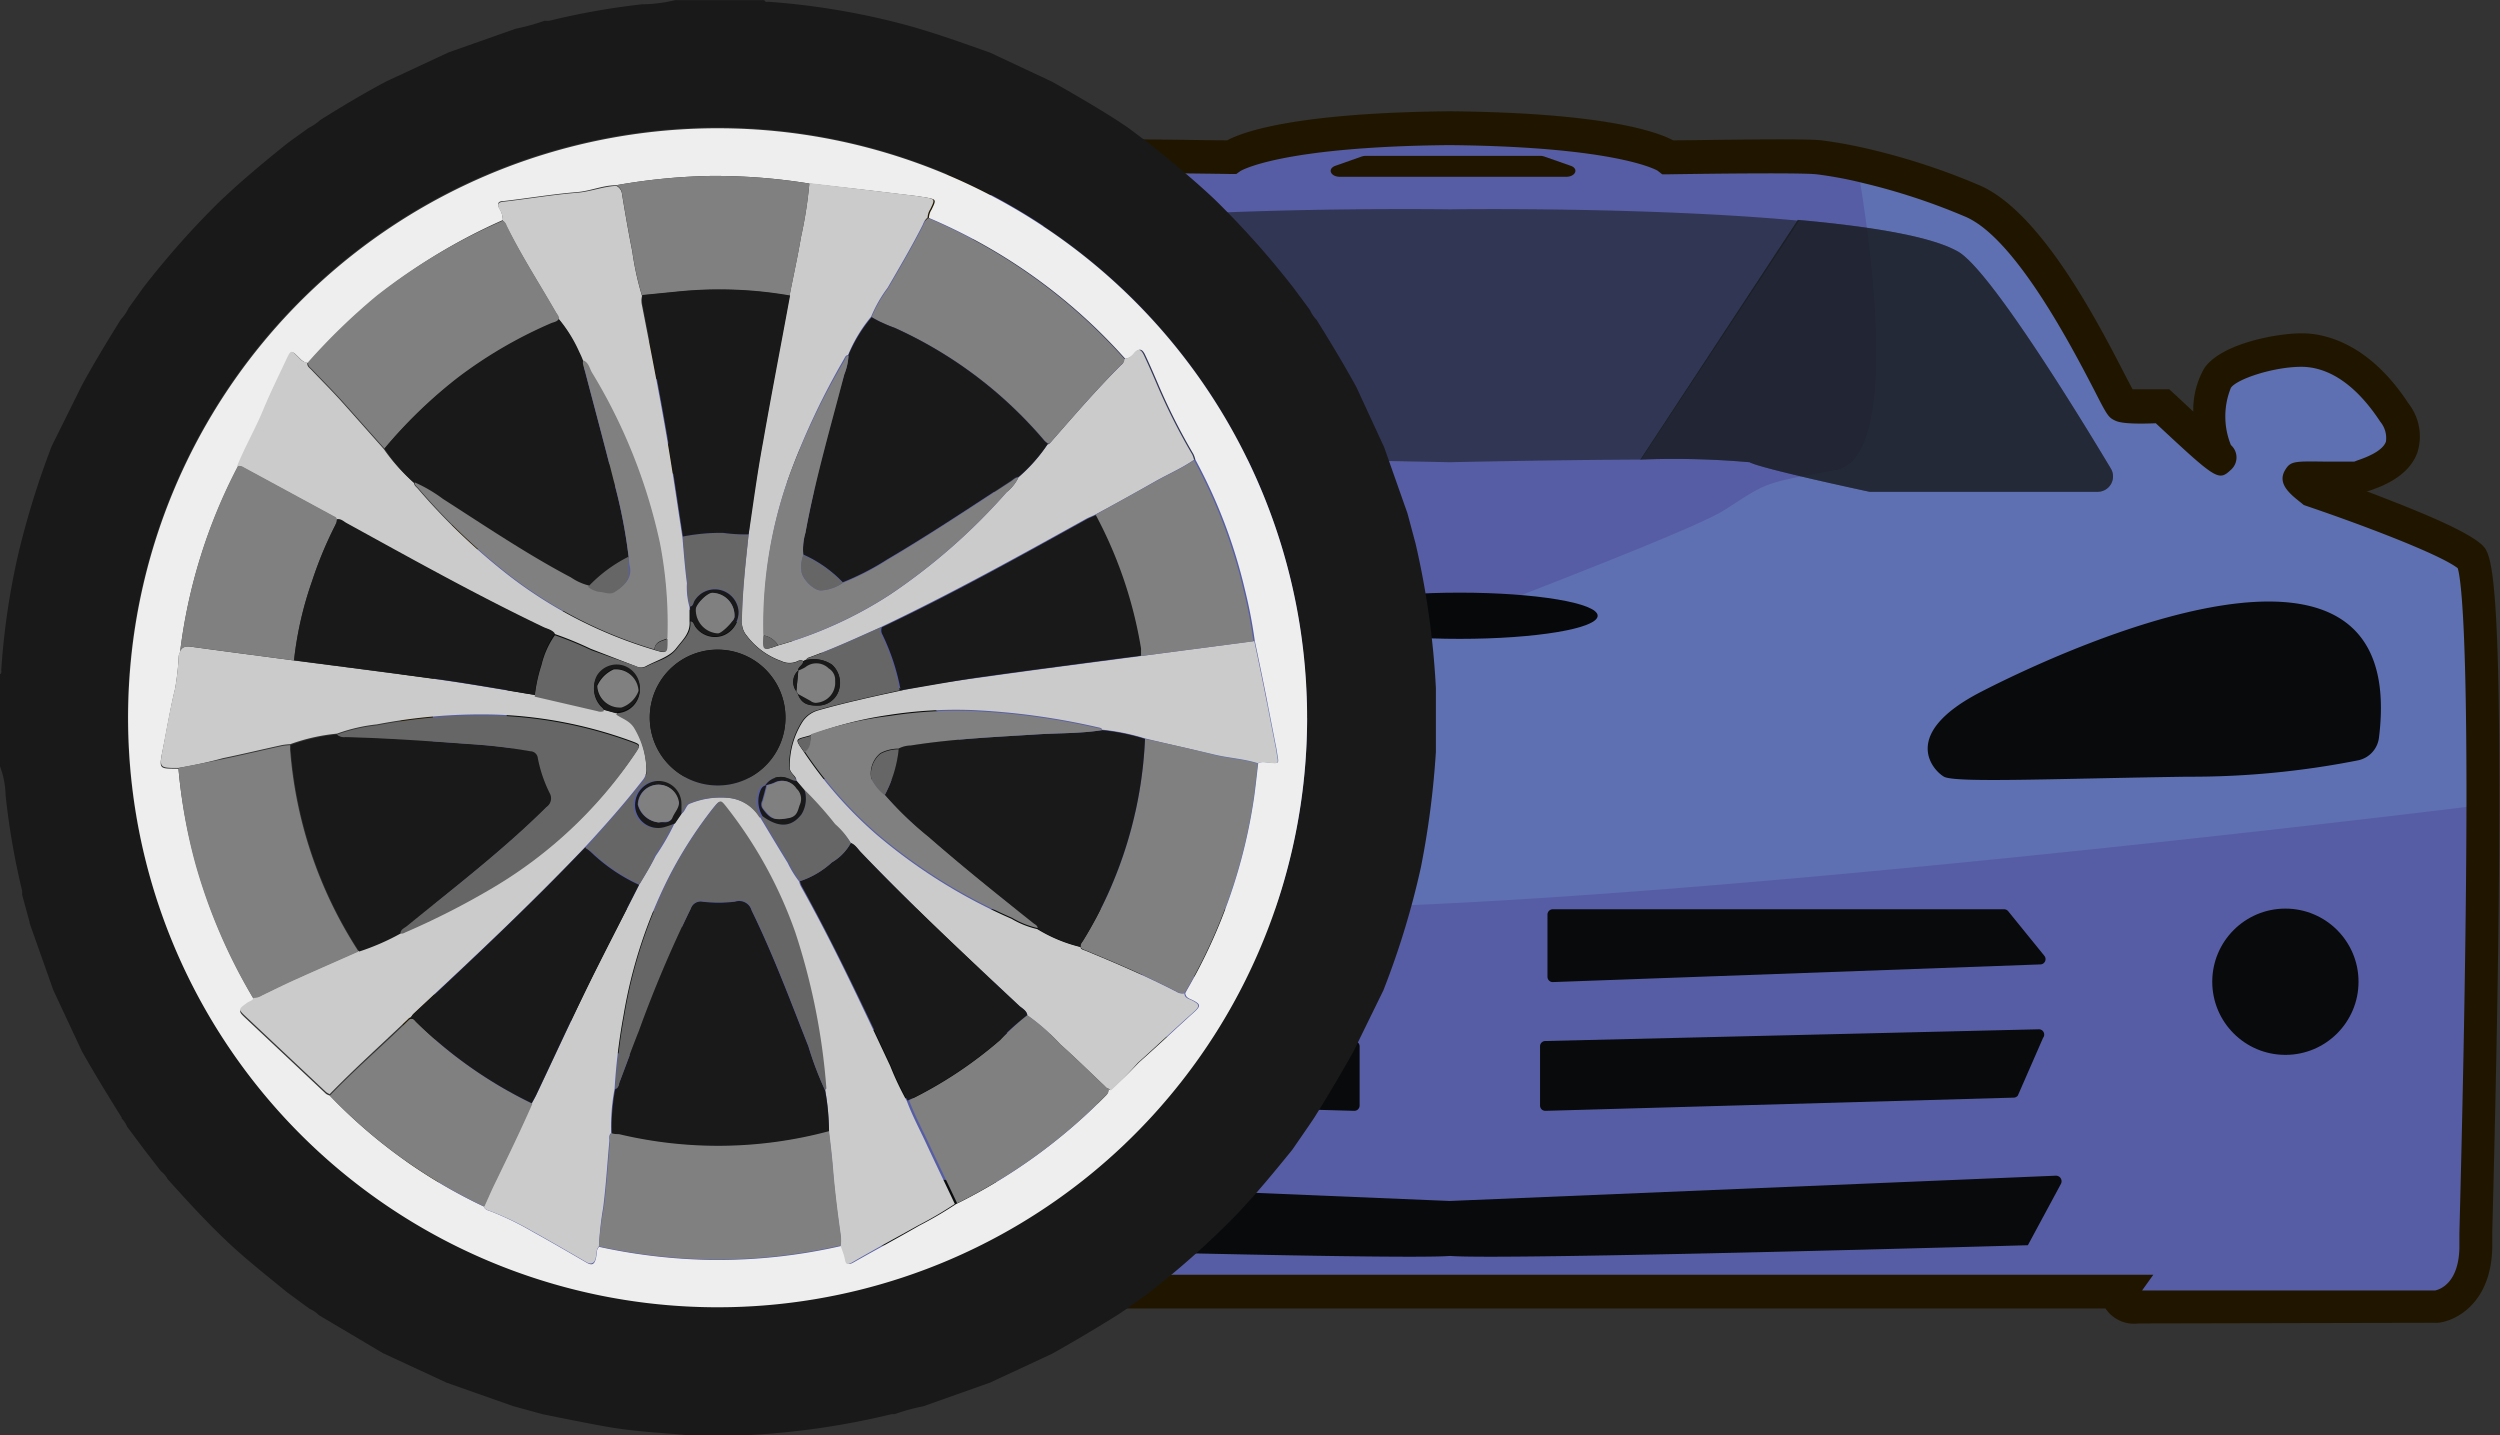 <svg id="Слой_1" data-name="Слой 1" xmlns="http://www.w3.org/2000/svg" viewBox="0 0 151.44 86.94"><rect x="0" y="0" width="151.44" height="86.94" fill="#333333" stroke="none"/><defs><style>.cls-1{fill:#565da4;}.cls-2{fill:#5e70b2;}.cls-3{fill:#201600;}.cls-4{fill:#07080a;}.cls-5{fill:#080a0b;}.cls-6{fill:#171a1c;opacity:0.58;}.cls-7{fill:#f0bc47;}.cls-8{fill:#19191a;}.cls-9{fill:#eee;}.cls-10{fill:#cbcbcb;}.cls-11{fill:gray;}.cls-12{fill:#666;}</style></defs><title>logotype-small</title><path class="cls-1" d="M176.71,354.41c-1.44-1.35-9.62-4.08-9.62-4.08s-.81-.65-.76-.74,3.36.07,3.63-.08,4-1,2.11-3.91-4-3.78-5.62-3.78-4.4.67-5.1,1.7a5.38,5.38,0,0,0,.1,4.67c.72.9-3.41-3-3.41-3a12.4,12.4,0,0,1-2.45-.07c-.35-.17-4.75-10.5-9.07-12.35a39.88,39.88,0,0,0-6.39-2.11c-1.33-.31-2.35-.47-2.89-.54-1.23-.14-9.16,0-9.16,0s-2.09-1.66-13.24-1.76c-11.14.1-13.23,1.76-13.23,1.76s-7.93-.14-9.16,0a36.73,36.73,0,0,0-9.28,2.65c-4.32,1.85-8.72,12.18-9.07,12.35a12.4,12.4,0,0,1-2.45.07s-4.13,3.86-3.41,3a5.38,5.38,0,0,0,.1-4.67c-.7-1-3.48-1.7-5.1-1.7s-3.7.86-5.62,3.78,1.83,3.76,2.11,3.91,3.58,0,3.63.08-.76.74-.76.74-8.19,2.73-9.63,4.08-.37,38.52-.28,41.84,2.38,3.55,2.38,3.55H73.13c1.73,0,1.05-.95,1.05-.95h81.33s-.68.95,1.05.95h18.06s2.3-.23,2.38-3.55c.05-2,.45-16,.46-27.25C177.47,361.35,177.3,355,176.71,354.41Z" transform="translate(-27.02 -320.63)"/><path class="cls-2" d="M166.57,350.82s-.81-.65-.76-.74,3.36.07,3.63-.08,4-1,2.11-3.91-4-3.78-5.62-3.78-4.4.67-5.1,1.7a5.38,5.38,0,0,0,.1,4.67c.72.9-3.41-3-3.41-3a12.29,12.29,0,0,1-2.45-.06c-.35-.17-4.75-10.5-9.07-12.35a39.88,39.88,0,0,0-6.39-2.11h0s3.12,17.1-1.35,17.93-4.08.7-6.77,2.43-25,9.84-26.36,10.85-10.32,5.34-10.91,11.38,82.71-4.3,82.72-4.3c0-7.65-.16-14-.75-14.59C174.75,353.55,166.57,350.82,166.57,350.82Z" transform="translate(-27.02 -320.63)"/><path class="cls-3" d="M156.56,400.8a2.08,2.08,0,0,1-2-.91l0,0H75.17v0a2.08,2.08,0,0,1-2,.91H55.07c-1.2-.12-3.3-1.2-3.38-4.52l0-.9c-1-40.13,0-41.16.63-41.71,1-.93,4.41-2.29,7-3.25l-.06,0h0c-.67-.23-2.45-.84-3-2.38a3.29,3.29,0,0,1,.57-2.94c2.29-3.5,4.77-4.24,6.45-4.24s4.9.63,5.93,2.14a5.09,5.09,0,0,1,.65,2.6L71,344.49l.31-.28.42,0c.67,0,1.39,0,1.8,0l.48-.92c1.65-3.2,5.09-9.85,8.8-11.44a37.72,37.72,0,0,1,9.55-2.72c1.17-.14,7.43,0,9,0,1-.54,4.23-1.67,13.5-1.76,9.27.09,12.5,1.22,13.51,1.76,1.58,0,7.84-.13,9,0a28.85,28.85,0,0,1,3,.56,40.59,40.59,0,0,1,6.55,2.16c3.71,1.59,7.15,8.24,8.8,11.44l.48.92c.43,0,1.19,0,1.8,0l.42,0,.31.28,1.15,1.07a5.09,5.09,0,0,1,.65-2.6c1-1.51,4.37-2.14,5.93-2.14s4.16.74,6.45,4.24a3.25,3.25,0,0,1,.56,2.94c-.52,1.54-2.3,2.15-3,2.38l-.11,0c2.61,1,6,2.32,7,3.25.48.45,1.07,1,1.06,15.33,0,6.77-.15,15.64-.43,26.38l0,.9c-.08,3.32-2.18,4.4-3.28,4.52ZM53.76,355.05c-.29.91-1,6.51-.1,40.28l0,.9c.06,2.4,1.47,2.57,1.48,2.57H72.91l-.68-.95h85.23l-.68.95h17.76c.26-.06,1.41-.42,1.46-2.57l0-.9c.28-10.72.42-19.58.43-26.34,0-11-.37-13.42-.53-13.94-1.12-.87-6-2.7-9.16-3.77l-.17-.06-.13-.11c-.7-.55-1.49-1.18-1-2,.32-.55.58-.54,2.31-.52.6,0,1.58,0,1.89,0l.18-.07c.38-.13,1.52-.52,1.73-1.14a1.54,1.54,0,0,0-.34-1.2c-1.8-2.75-3.59-3.33-4.78-3.33-1.69,0-3.91.74-4.27,1.27a4.61,4.61,0,0,0,0,3.47,1,1,0,0,1,0,1.5c-.75.69-.84.64-4.55-2.82-2,.08-2.34-.1-2.5-.18-.38-.18-.48-.36-1.22-1.81-1.31-2.52-4.77-9.22-7.81-10.52a38.56,38.56,0,0,0-6.23-2.05,23.7,23.7,0,0,0-2.78-.52c-.85-.1-5.86-.05-9,0h-.36l-.28-.22h0s-2.35-1.45-12.62-1.55c-10.3.1-12.62,1.56-12.65,1.57l-.25.18h-.35c-3.16-.05-8.17-.1-9,0a35.36,35.36,0,0,0-9,2.57c-3,1.3-6.5,8-7.81,10.52-.74,1.45-.84,1.63-1.22,1.81-.16.08-.53.26-2.5.18-3.71,3.46-3.8,3.51-4.55,2.82a1,1,0,0,1,0-1.5,4.56,4.56,0,0,0,.06-3.47c-.36-.53-2.58-1.27-4.27-1.27-1.19,0-3,.58-4.78,3.33a1.55,1.55,0,0,0-.34,1.2c.21.62,1.35,1,1.72,1.14l.19.07c.31,0,1.29,0,1.89,0,1.73,0,2,0,2.31.52.48.84-.31,1.47-1,2l-.14.11-.16.06C59.71,352.35,54.88,354.18,53.76,355.05Zm122.27.09Zm-.13-.18ZM60.1,348.59l.1,0Zm109.49,0-.1,0Z" transform="translate(-27.02 -320.63)"/><ellipse class="cls-4" cx="88.42" cy="37.3" rx="8.36" ry="1.4"/><path class="cls-5" d="M57.82,365.3a1.62,1.62,0,0,0,1.23,1.38,52.12,52.12,0,0,0,10.41,1c8.14.12,14,.38,14.71,0s2.72-2.59-2.23-5.14S56,350.21,57.82,365.3Z" transform="translate(-27.02 -320.63)"/><path class="cls-5" d="M171.13,365.3a1.6,1.6,0,0,1-1.23,1.38,52,52,0,0,1-10.4,1c-8.14.12-14.05.38-14.72,0s-2.71-2.59,2.24-5.14S173,350.21,171.13,365.3Z" transform="translate(-27.02 -320.63)"/><path class="cls-6" d="M114.84,333.31s-25.66-.37-30.83,2.56c-1.88,1.07-7.19,9.71-9.25,13.15a.93.93,0,0,0,.8,1.4H89.38s6.57-1.4,7.27-1.79,18.19,0,18.19,0,6.38-.14,11.59-.16L136,334C126.75,333.14,114.84,333.31,114.84,333.31Z" transform="translate(-27.02 -320.63)"/><path class="cls-6" d="M133,348.63c.7.39,7.27,1.79,7.27,1.79h13.82a.93.93,0,0,0,.8-1.4c-2.06-3.44-7.37-12.08-9.26-13.15-1.64-.94-5.38-1.53-9.7-1.92l-9.54,14.52A51.82,51.82,0,0,1,133,348.63Z" transform="translate(-27.02 -320.63)"/><path class="cls-6" d="M133,348.63c.7.39,7.27,1.79,7.27,1.79h13.82a.93.93,0,0,0,.8-1.4c-2.06-3.44-7.37-12.08-9.26-13.15-1.64-.94-5.38-1.53-9.7-1.92l-9.54,14.52A51.82,51.82,0,0,1,133,348.63Z" transform="translate(-27.02 -320.63)"/><circle class="cls-5" cx="38.35" cy="59.47" r="4.43"/><circle class="cls-5" cx="138.44" cy="59.47" r="4.43"/><path class="cls-5" d="M109.05,383.69,79.16,383a.32.32,0,0,0-.25.52L80.44,387a.33.33,0,0,0,.25.12l28.36.8a.32.32,0,0,0,.33-.31V384A.33.33,0,0,0,109.05,383.69Z" transform="translate(-27.02 -320.63)"/><path class="cls-5" d="M108.59,380.12l-29.53-1.07a.32.32,0,0,1-.24-.52l2.2-2.7a.3.3,0,0,1,.25-.12H108.6a.32.32,0,0,1,.33.32v3.77A.32.32,0,0,1,108.59,380.12Z" transform="translate(-27.02 -320.63)"/><path class="cls-5" d="M121.1,380.12l29.53-1.07a.32.32,0,0,0,.23-.52l-2.19-2.7a.32.32,0,0,0-.25-.12H121.08a.32.32,0,0,0-.32.32v3.77A.32.32,0,0,0,121.1,380.12Z" transform="translate(-27.02 -320.63)"/><path class="cls-5" d="M120.63,383.69l29.9-.71a.32.32,0,0,1,.25.52L149.25,387a.33.33,0,0,1-.25.12l-28.36.8a.32.32,0,0,1-.33-.31V384A.32.32,0,0,1,120.63,383.69Z" transform="translate(-27.02 -320.63)"/><path class="cls-5" d="M151.52,391.85l-36.68,1.53-36.67-1.53a.34.34,0,0,0-.31.5l2,3.71s31.7.91,35,.65c3.26.26,35-.65,35-.65l2-3.71A.34.34,0,0,0,151.52,391.85Z" transform="translate(-27.02 -320.63)"/><path class="cls-7" d="M124.08,331.19h0Z" transform="translate(-27.02 -320.63)"/><path class="cls-3" d="M121.89,331.34h-13.7c-.58,0-.78-.49-.27-.67l1.56-.55a.87.87,0,0,1,.28-.05h10.56a.81.81,0,0,1,.27.05l1.57.55C122.67,330.84,122.47,331.34,121.89,331.34Z" transform="translate(-27.02 -320.63)"/><path class="cls-8" d="M27,367v-5.51c.15-.08.09-.23.1-.34a44.39,44.39,0,0,1,1.05-7.06,52.07,52.07,0,0,1,2-6.43L32,343.93c.74-1.35,1.53-2.65,2.34-3.95a2.72,2.72,0,0,0,.47-.69l.89-1.24a52,52,0,0,1,4.51-5.1c1.36-1.31,2.81-2.51,4.28-3.69l1.24-.89a3,3,0,0,0,.69-.47c1.29-.81,2.61-1.6,4-2.34l3.78-1.76,4.06-1.43a13.19,13.19,0,0,0,1.74-.48l.28,0a44.76,44.76,0,0,1,5.63-1,8.66,8.66,0,0,0,2-.25h5.41c.06.15.19.09.29.1A44.36,44.36,0,0,1,82,322.17c1.68.46,3.32,1.06,5,1.65l3.75,1.76c1.35.76,2.69,1.54,4,2.38l.6.4,1.33,1c1.34,1.08,2.67,2.17,3.92,3.35a52.87,52.87,0,0,1,4.78,5.36l1,1.35a1.91,1.91,0,0,0,.39.58c.84,1.34,1.65,2.69,2.41,4.07l1.69,3.66,1.41,4,.49,1.83A50.06,50.06,0,0,1,114,362.3v3.88a52.82,52.82,0,0,1-.91,7,49.5,49.5,0,0,1-2.27,7.44L109,384.34q-1.12,2-2.37,4l-.33.49-1,1.45c-1.08,1.33-2.17,2.66-3.35,3.9a51.09,51.09,0,0,1-5.27,4.71l-.09.08-.1.07-1.26.9-.49.33q-2,1.25-4,2.37L87,404.38l-4.06,1.44a11.48,11.48,0,0,0-1.74.48.61.61,0,0,0-.19,0,47.19,47.19,0,0,1-8.61,1.26H68.6c-1.6-.14-3.2-.22-4.79-.5-1.31-.23-2.61-.5-3.91-.76l-1.82-.5-4-1.41-3.86-1.79-3.88-2.3a1.86,1.86,0,0,0-.57-.39l-1.36-1c-1.09-.89-2.19-1.76-3.24-2.71-1.42-1.3-2.72-2.72-4-4.15a1.5,1.5,0,0,0-.4-.47l-1.05-1.36-1-1.34a1.57,1.57,0,0,0-.34-.51.05.05,0,0,0,0-.06l0,0c-.83-1.33-1.65-2.67-2.4-4l-1.73-3.7-1.37-3.87-.07-.21,0,0a.1.1,0,0,0,0-.05l-.45-1.65a2,2,0,0,0,0-.24,44.77,44.77,0,0,1-1-5.78A5.31,5.31,0,0,0,27,367Zm79.18-2.9a35.71,35.71,0,1,0-35.8,35.67A35.71,35.71,0,0,0,106.2,364.14Z" transform="translate(-27.02 -320.63)"/><path class="cls-9" d="M106.2,364.14A35.71,35.71,0,1,1,70.55,328.4,35.71,35.71,0,0,1,106.2,364.14ZM76.05,331.75a35.58,35.58,0,0,0-6.1-.46,36.27,36.27,0,0,0-5.6.56c-.82,0-1.58.36-2.41.42-1.47.12-2.94.37-4.42.54-.33,0-.39.15-.26.43a1.3,1.3,0,0,1,.22.72,34.53,34.53,0,0,0-7.65,4.65,37.87,37.87,0,0,0-4.13,4c-.27,0-.41-.16-.57-.32-.43-.43-.44-.43-.71.14-.47,1-1,2-1.38,3-.48,1.18-1.13,2.29-1.61,3.48a32.82,32.82,0,0,0-3.5,11.23.9.9,0,0,0-.08.21,16.53,16.53,0,0,1-.22,2c-.3,1.22-.5,2.47-.75,3.7s-.21,1.13.95,1.15a32.27,32.27,0,0,0,1.06,5.76,33.74,33.74,0,0,0,3.5,8.17c0,.24-.27.25-.41.36-.52.38-.54.39-.07.83l4.87,4.58A1.43,1.43,0,0,0,47,387a31.65,31.65,0,0,0,9.33,6.72c.07.2.26.23.42.29a17.87,17.87,0,0,1,2.49,1.21c1.12.62,2.22,1.26,3.32,1.9.31.18.46.11.55-.23s0-.52.2-.73a34.34,34.34,0,0,0,6.7.79,33.52,33.52,0,0,0,8-.85c.09.28.2.55.26.83s.15.34.44.18c1.34-.76,2.7-1.49,4-2.24a23.41,23.41,0,0,0,2.22-1.3h0A33.42,33.42,0,0,0,94,387a.47.47,0,0,0,.14-.44h0l.12.1A21.67,21.67,0,0,0,96,385c1.13-1,2.24-2.05,3.37-3.07.39-.36.39-.46-.09-.71-.2-.1-.43-.14-.46-.43l.09-.17A32.62,32.62,0,0,0,103,368.85c.09-.67.16-1.33.24-2a.84.84,0,0,1,.42-.05c1,.1.81.15.7-.73l0,0c-.24-1.21-.47-2.42-.71-3.62-.2-1-.41-2-.62-3a29.43,29.43,0,0,0-.6-3.11,31.74,31.74,0,0,0-3-7.87,1.73,1.73,0,0,0-.11-.32,37,37,0,0,1-2.19-4.36c-.24-.56-.48-1.11-.74-1.66-.14-.29-.31-.47-.6-.13a.91.91,0,0,1-.6.37,33.36,33.36,0,0,0-11.9-8.54,1,1,0,0,1,.16-.5c.3-.62.3-.62-.37-.74l-.52-.08-2.9-.35Z" transform="translate(-27.02 -320.63)"/><path class="cls-9" d="M96.65,398.87l-.09.08Z" transform="translate(-27.02 -320.63)"/><path class="cls-10" d="M63.3,396.13c-.18.21-.14.48-.2.73s-.24.41-.55.23c-1.1-.64-2.2-1.28-3.32-1.9A17.87,17.87,0,0,0,56.74,394c-.16-.06-.35-.09-.42-.29.21-.45.4-.91.62-1.36.78-1.61,1.57-3.23,2.29-4.87.09-.17.19-.34.27-.51,1.08-2.28,2.13-4.57,3.24-6.83,1-2,2-3.95,3-5.92.34-.58.71-1.15,1-1.74a14.54,14.54,0,0,0,1.13-1.95l.39-.58c.29-.14.31-.59.59-.65a4.92,4.92,0,0,1,2.23-.34,2.5,2.5,0,0,1,2,1.21c.55.91,1.09,1.82,1.65,2.72a6.34,6.34,0,0,0,.7,1.14,1.22,1.22,0,0,0,.09.27c2,3.56,3.7,7.23,5.43,10.91a17.89,17.89,0,0,0,1,2.11c.32.86.75,1.67,1.14,2.5.58,1.25,1.18,2.49,1.77,3.74a23.41,23.41,0,0,1-2.22,1.3c-1.34.75-2.7,1.48-4,2.24-.29.16-.38.14-.44-.18s-.17-.55-.26-.83a3.62,3.62,0,0,0,0-.57c-.19-1.32-.36-2.64-.47-4-.06-.79-.16-1.59-.25-2.38a13.77,13.77,0,0,0-.21-2.48s0-.05,0-.08a39.75,39.75,0,0,0-1.89-9.48A26.46,26.46,0,0,0,71,369.56c-.38-.47-.38-.47-.77,0a25.94,25.94,0,0,0-2.64,4.09,29.32,29.32,0,0,0-2.8,8.49,36.86,36.86,0,0,0-.54,4.44,12.16,12.16,0,0,0-.21,2.69c-.17.14-.09.33-.11.5-.12,1.32-.2,2.65-.37,4A19.35,19.35,0,0,0,63.3,396.13Z" transform="translate(-27.02 -320.63)"/><path class="cls-10" d="M103,359.46c.21,1,.42,2,.62,3,.24,1.2.47,2.41.71,3.62l0,0c.11.88.3.83-.7.73a.84.84,0,0,0-.42.05c-.82-.26-1.69-.31-2.53-.5-1.43-.34-2.86-.65-4.3-1a13,13,0,0,0-2.61-.53c0-.11-.14-.12-.23-.14a42.48,42.48,0,0,0-7.68-1.05,26.55,26.55,0,0,0-5,.3,22.27,22.27,0,0,0-4.75,1.23c-.91.27-1,.14-.4,1a25,25,0,0,0,4.39,5,32.9,32.9,0,0,0,8.2,5.12,5.35,5.35,0,0,0,1.55.62A9.08,9.08,0,0,0,92.48,378c0,.15.19.17.3.22,1.87.77,3.73,1.57,5.53,2.5a.63.63,0,0,0,.46.08c0,.29.26.33.46.43.48.25.48.35.09.71-1.13,1-2.24,2.06-3.37,3.07a21.67,21.67,0,0,1-1.64,1.68l-.12-.1h0c-.12,0-.19-.1-.27-.18-.89-.84-1.76-1.7-2.67-2.51a12.65,12.65,0,0,0-2-1.76c0-.26-.29-.38-.46-.54-3.27-3.06-6.54-6.11-9.63-9.34-.19-.2-.33-.45-.6-.55a4.68,4.68,0,0,0-1-1.13,22.61,22.61,0,0,0-1.85-2.07l-.43-.55c0-.35-.46-.49-.42-.88a5,5,0,0,1,.78-2.73,1.69,1.69,0,0,1,.92-.68c1.64-.47,3.3-.83,5-1.2s3.32-.59,5-.82c3.19-.45,6.38-.86,9.57-1.28Z" transform="translate(-27.02 -320.63)"/><path class="cls-10" d="M57.48,334a1.3,1.3,0,0,0-.22-.72c-.13-.28-.07-.4.26-.43,1.48-.17,2.95-.42,4.42-.54.83-.06,1.59-.38,2.41-.42a.62.62,0,0,1,.35.51c.19,1.15.39,2.31.62,3.46a17.81,17.81,0,0,0,.59,2.7,1.22,1.22,0,0,0,0,.57c.64,3.29,1.29,6.56,1.81,9.87.22,1.39.42,2.79.64,4.19.08.92.15,1.85.27,2.77a4.43,4.43,0,0,0,.16,1.45l0,.85c.06.72-.43,1.14-.82,1.65s-1.21.74-1.83,1.08a.64.64,0,0,1-.6,0l-2.74-1.06a21.53,21.53,0,0,0-2.22-.91c-.18-.25-.49-.29-.74-.41-4-1.94-8-4.13-11.9-6.29-.17-.1-.33-.27-.57-.21,0-.15-.13-.17-.21-.22l-5.42-2.94a.51.51,0,0,0-.36-.08c.48-1.19,1.13-2.3,1.61-3.48.42-1,.91-2,1.38-3,.27-.57.28-.57.71-.14.16.16.3.35.57.32-.07.24.12.34.25.48.56.59,1.14,1.17,1.69,1.77.9,1,1.78,2,2.67,3a10.85,10.85,0,0,0,1.84,2.05c0,.17.13.25.22.35a37.89,37.89,0,0,0,5.7,5.41,26.87,26.87,0,0,0,8.6,4.36c.79.24.79.24.79-.58v-.09a25.85,25.85,0,0,0-.45-5.76,33.38,33.38,0,0,0-4.14-10.36c-.14-.25-.19-.59-.52-.72a5.38,5.38,0,0,0-.24-.55,8.54,8.54,0,0,0-1.24-2c0-.18-.09-.3-.17-.43-1-1.74-2.1-3.45-3-5.27A.48.48,0,0,0,57.48,334Z" transform="translate(-27.02 -320.63)"/><path class="cls-10" d="M37.83,367.15c-1.16,0-1.17,0-.95-1.15s.45-2.48.75-3.7a16.53,16.53,0,0,0,.22-2,.9.9,0,0,1,.08-.21c.12-.29.34-.32.62-.29,2.09.29,4.19.56,6.28.84,3,.39,5.92.76,8.88,1.17,1.91.27,3.8.61,5.7.92l3.8.88a.55.55,0,0,0,.38,0l.76.21c.36.25.78.35,1.07.79a5.23,5.23,0,0,1,.76,2.59,1,1,0,0,1-.24.7c-1.09,1.4-2.26,2.72-3.44,4-3.31,3.49-6.82,6.77-10.34,10.05-.09.09-.2.16-.2.31a.24.24,0,0,0-.21.09c-1.59,1.52-3.24,3-4.76,4.56a1.43,1.43,0,0,1-.21-.12l-4.87-4.58c-.47-.44-.45-.45.07-.83.14-.11.38-.12.41-.36a.9.9,0,0,0,.55-.15c.66-.32,1.32-.65,2-.95,1.28-.58,2.57-1.14,3.85-1.71a14.27,14.27,0,0,0,2.5-1.1c.12.05.22,0,.32-.07a47,47,0,0,0,5.29-2.7,26.94,26.94,0,0,0,8.61-8.12c.32-.48.33-.49-.24-.7a26.51,26.51,0,0,0-8.5-1.61,33.38,33.38,0,0,0-6.91.6,10.13,10.13,0,0,0-2.42.56,11.47,11.47,0,0,0-2.84.64,3.71,3.71,0,0,0-.48.05c-1.2.26-2.4.55-3.61.8C39.61,366.81,38.72,367,37.83,367.15Z" transform="translate(-27.02 -320.63)"/><path class="cls-10" d="M95.11,342.38a.91.91,0,0,0,.6-.37c.29-.34.46-.16.6.13.26.55.5,1.1.74,1.66a37,37,0,0,0,2.19,4.36,1.73,1.73,0,0,1,.11.32c-.75.52-1.6.88-2.39,1.33-1.19.68-2.4,1.35-3.61,2-.18.09-.38.16-.56.26-4.09,2.27-8.17,4.53-12.4,6.54-1.46.65-2.92,1.33-4.43,1.87,0,0-.09.08-.13.12l-.15.07a.35.35,0,0,0-.33,0,1.14,1.14,0,0,1-1,0,4.5,4.5,0,0,1-2.09-1.53,1.24,1.24,0,0,1-.3-.82c0-1.79.22-3.56.41-5.33s.52-3.72.84-5.57c.52-3,1.09-5.93,1.64-8.9.23-1.18.49-2.35.69-3.53a25.85,25.85,0,0,0,.51-3.27l3.53.42,2.9.35.52.08c.67.12.67.12.37.74a1,1,0,0,0-.16.5,1,1,0,0,0-.29.43c-.66,1.31-1.4,2.56-2.13,3.82a8.11,8.11,0,0,0-1,1.75,8.92,8.92,0,0,0-1.4,2.33c-.15,0-.19.15-.26.27A44.42,44.42,0,0,0,75,349a26.57,26.57,0,0,0-1.7,10.1c-.05.95-.05.95.85.63l0,0a24.92,24.92,0,0,0,6.77-3.07A36.5,36.5,0,0,0,88,350.44a2.57,2.57,0,0,0,.71-.89,9.88,9.88,0,0,0,1.77-2c.05,0,.12-.05.15-.09,1.4-1.6,2.79-3.21,4.29-4.71A.43.43,0,0,0,95.11,342.38Z" transform="translate(-27.02 -320.63)"/><path class="cls-11" d="M50.31,347.8c-.89-1-1.77-2-2.67-3-.55-.6-1.13-1.18-1.69-1.77-.13-.14-.32-.24-.25-.48a37.87,37.87,0,0,1,4.13-4A34.53,34.53,0,0,1,57.48,334a.48.48,0,0,1,.23.29c.89,1.82,2,3.53,3,5.27.08.13.21.25.17.43s-.3.19-.45.25a27,27,0,0,0-5.73,3.35A28.86,28.86,0,0,0,50.31,347.8Z" transform="translate(-27.02 -320.63)"/><path class="cls-11" d="M37.83,367.15c.89-.18,1.78-.34,2.67-.53,1.21-.25,2.41-.54,3.61-.8a3.71,3.71,0,0,1,.48-.05,2,2,0,0,1,0,.24,26.07,26.07,0,0,0,4.15,12.26c-1.28.57-2.57,1.13-3.85,1.71-.67.3-1.33.63-2,.95a.9.9,0,0,1-.55.15,33.74,33.74,0,0,1-3.5-8.17A32.27,32.27,0,0,1,37.83,367.15Z" transform="translate(-27.02 -320.63)"/><path class="cls-11" d="M98.77,380.78a.63.63,0,0,1-.46-.08c-1.8-.93-3.66-1.73-5.53-2.5-.11-.05-.25-.07-.3-.22s.09-.27.16-.39a25.38,25.38,0,0,0,3.74-12.2c1.44.31,2.87.62,4.3,1,.84.19,1.71.24,2.53.5-.08.67-.15,1.33-.24,2a32.62,32.62,0,0,1-4.11,11.76Z" transform="translate(-27.02 -320.63)"/><path class="cls-11" d="M79.82,339.84a8.11,8.11,0,0,1,1-1.75c.73-1.26,1.47-2.51,2.13-3.82a1,1,0,0,1,.29-.43,33.36,33.36,0,0,1,11.9,8.54.43.43,0,0,1-.18.33c-1.5,1.5-2.89,3.11-4.29,4.71,0,0-.1.06-.15.09a1.32,1.32,0,0,1-.22-.18,25.83,25.83,0,0,0-9.07-6.84A7.9,7.9,0,0,1,79.82,339.84Z" transform="translate(-27.02 -320.63)"/><path class="cls-11" d="M63.3,396.13a19.35,19.35,0,0,1,.3-2.38c.17-1.32.25-2.65.37-4,0-.17-.06-.36.11-.5.14,0,.29,0,.43.05a25.88,25.88,0,0,0,12.73-.18c.09.79.19,1.59.25,2.38.11,1.33.28,2.65.47,4a3.62,3.62,0,0,1,0,.57,33.52,33.52,0,0,1-8,.85A34.34,34.34,0,0,1,63.3,396.13Z" transform="translate(-27.02 -320.63)"/><path class="cls-11" d="M76.05,331.75a25.85,25.85,0,0,1-.51,3.27c-.2,1.18-.46,2.35-.69,3.53a24.89,24.89,0,0,0-6.73-.25l-2.21.22a17.81,17.81,0,0,1-.59-2.7c-.23-1.15-.43-2.31-.62-3.46a.62.62,0,0,0-.35-.51,36.27,36.27,0,0,1,5.6-.56A35.58,35.58,0,0,1,76.05,331.75Z" transform="translate(-27.02 -320.63)"/><path class="cls-11" d="M44.83,360.64c-2.09-.28-4.19-.55-6.28-.84-.28,0-.5,0-.62.29a32.82,32.82,0,0,1,3.5-11.23.51.51,0,0,1,.36.08l5.42,2.94c.08.05.22.07.21.22s-.06.28-.12.41a23.71,23.71,0,0,0-1.38,3.34A21.45,21.45,0,0,0,44.83,360.64Z" transform="translate(-27.02 -320.63)"/><path class="cls-11" d="M93.35,351.83c1.21-.67,2.42-1.34,3.61-2,.79-.45,1.64-.81,2.39-1.33a31.74,31.74,0,0,1,3,7.87,29.43,29.43,0,0,1,.6,3.11l-6.84.89c0-.15,0-.29,0-.43A26.07,26.07,0,0,0,93.35,351.83Z" transform="translate(-27.02 -320.63)"/><path class="cls-11" d="M47,387c1.52-1.59,3.17-3,4.76-4.56a.24.24,0,0,1,.21-.09c.15,0,.21.14.3.22a26.43,26.43,0,0,0,7,4.92c-.72,1.64-1.51,3.26-2.29,4.87-.22.45-.41.91-.62,1.36A31.65,31.65,0,0,1,47,387Z" transform="translate(-27.02 -320.63)"/><path class="cls-11" d="M89.25,382.12a12.65,12.65,0,0,1,2,1.76c.91.81,1.78,1.67,2.67,2.51.08.08.15.18.27.18A.47.47,0,0,1,94,387a33.42,33.42,0,0,1-9,6.52h0c-.59-1.25-1.19-2.49-1.77-3.74-.39-.83-.82-1.64-1.14-2.5a25.41,25.41,0,0,0,5.52-3.65A16.42,16.42,0,0,1,89.25,382.12Z" transform="translate(-27.02 -320.63)"/><path class="cls-11" d="M94.19,386.57l.12.1Z" transform="translate(-27.02 -320.63)"/><path class="cls-8" d="M77.24,389.15a25.88,25.88,0,0,1-12.73.18c-.14,0-.29,0-.43-.05a12.16,12.16,0,0,1,.21-2.69c.17,0,.18-.2.23-.33.39-1,.78-2.08,1.18-3.12a75.11,75.11,0,0,1,3.16-7.46.63.63,0,0,1,.69-.43,8.18,8.18,0,0,0,2,0,.78.78,0,0,1,1,.54c1.31,2.68,2.35,5.47,3.44,8.24A19.83,19.83,0,0,0,77,386.67,13.77,13.77,0,0,1,77.24,389.15Z" transform="translate(-27.02 -320.63)"/><path class="cls-8" d="M89.25,382.12a16.42,16.42,0,0,0-1.7,1.53A25.41,25.41,0,0,1,82,387.3a17.89,17.89,0,0,1-1-2.11c-1.73-3.68-3.46-7.35-5.43-10.91a1.22,1.22,0,0,1-.09-.27,5.31,5.31,0,0,0,1.93-1.14,3.1,3.1,0,0,0,1.15-1.18c.27.1.41.35.6.55,3.09,3.23,6.36,6.28,9.63,9.34C89,381.74,89.2,381.86,89.25,382.12Z" transform="translate(-27.02 -320.63)"/><path class="cls-8" d="M59.23,387.46a26.43,26.43,0,0,1-7-4.92c-.09-.08-.15-.21-.3-.22s.11-.22.2-.31c3.52-3.28,7-6.56,10.34-10.05l.33.27a10.55,10.55,0,0,0,2.93,2c-1,2-2.05,3.93-3,5.92-1.11,2.26-2.16,4.55-3.24,6.83C59.42,387.12,59.32,387.29,59.23,387.46Z" transform="translate(-27.02 -320.63)"/><path class="cls-12" d="M65.76,374.2a10.55,10.55,0,0,1-2.93-2L62.5,372c1.18-1.32,2.35-2.64,3.44-4a1,1,0,0,0,.24-.7,5.23,5.23,0,0,0-.76-2.59c-.29-.44-.71-.54-1.07-.79.05-.11.16-.09.25-.11a1.44,1.44,0,0,0,.26-2.76,1.4,1.4,0,0,0-1.68.58,1.56,1.56,0,0,0,.22,1.77c.08.09.21.16.19.31a.55.55,0,0,1-.38,0l-3.8-.88a9.41,9.41,0,0,1,.41-1.91,5.27,5.27,0,0,1,.81-1.81,21.53,21.53,0,0,1,2.22.91L65.59,361a.64.64,0,0,0,.6,0c.62-.34,1.35-.45,1.83-1.08s.88-.93.82-1.65c.2,0,.22.22.31.34a1.45,1.45,0,0,0,1.62.54,1.48,1.48,0,0,0,1-1.4A1.44,1.44,0,0,0,69.1,357c-.08.13-.09.32-.28.36a4.43,4.43,0,0,1-.16-1.45c-.12-.92-.19-1.85-.27-2.77a11.72,11.72,0,0,1,2.44-.22,9.88,9.88,0,0,0,1.54.09c-.19,1.77-.38,3.54-.41,5.33a1.24,1.24,0,0,0,.3.82,4.5,4.5,0,0,0,2.09,1.53,1.14,1.14,0,0,0,1,0,.35.35,0,0,1,.33,0c0,.24-.32.31-.31.56h0a.94.94,0,0,0-.12,1.25l.1.18c.21.53.53.71,1.23.69a1.32,1.32,0,0,0,1.27-1,1.49,1.49,0,0,0-.44-1.48,2,2,0,0,0-1.59-.27s.08-.11.13-.12c1.51-.54,3-1.22,4.43-1.87a.53.53,0,0,0,0,.37,13.19,13.19,0,0,1,1.14,3.45c-1.67.37-3.33.73-5,1.2a1.69,1.69,0,0,0-.92.68,5,5,0,0,0-.78,2.73c0,.39.39.53.42.88-.2,0-.36-.11-.54-.16a1.13,1.13,0,0,0-1.36.43h0c-.25,0-.33.23-.4.43a1.77,1.77,0,0,0,.17,1.44l-.08.08a2.5,2.5,0,0,0-2-1.21,4.92,4.92,0,0,0-2.23.34c-.28.06-.3.51-.59.65v-.62a1.39,1.39,0,0,0-1.57-1.37,1.46,1.46,0,0,0-1.2,1.78,1.4,1.4,0,0,0,1.75,1c.21-.06.42-.14.63-.22a14.54,14.54,0,0,1-1.13,1.95C66.47,373.05,66.1,373.62,65.76,374.2Zm4.7-6a4.11,4.11,0,1,0,.06-8.22,4.11,4.11,0,0,0-.06,8.22Z" transform="translate(-27.02 -320.63)"/><path class="cls-12" d="M77,386.67A19.83,19.83,0,0,1,76,384c-1.09-2.77-2.13-5.56-3.44-8.24a.78.78,0,0,0-1-.54,8.18,8.18,0,0,1-2,0,.63.63,0,0,0-.69.43,75.11,75.11,0,0,0-3.16,7.46c-.4,1-.79,2.08-1.18,3.12,0,.13-.06.29-.23.33a36.86,36.86,0,0,1,.54-4.44,29.32,29.32,0,0,1,2.8-8.49,25.94,25.94,0,0,1,2.64-4.09c.39-.48.39-.48.77,0a26.46,26.46,0,0,1,4.14,7.55,39.75,39.75,0,0,1,1.89,9.48S77,386.65,77,386.67Z" transform="translate(-27.02 -320.63)"/><path class="cls-12" d="M78.56,371.69a3.1,3.1,0,0,1-1.15,1.18A5.31,5.31,0,0,1,75.48,374a6.34,6.34,0,0,1-.7-1.14c-.56-.9-1.1-1.81-1.65-2.72l.08-.08c1,.72,1.75.68,2.36-.11a1.82,1.82,0,0,0,.19-1.47,22.61,22.61,0,0,1,1.85,2.07A4.68,4.68,0,0,1,78.56,371.69Z" transform="translate(-27.02 -320.63)"/><path class="cls-8" d="M67.91,370.51c-.21.08-.42.16-.63.22a1.4,1.4,0,0,1-1.75-1,1.46,1.46,0,0,1,1.2-1.78,1.39,1.39,0,0,1,1.57,1.37v.62Zm-1-.06c.26-.07.64.14.81-.28s.39-.57.4-.92a1.24,1.24,0,0,0-2.47.12A1.45,1.45,0,0,0,66.94,370.45Z" transform="translate(-27.02 -320.63)"/><path class="cls-8" d="M96.38,365.39a25.38,25.38,0,0,1-3.74,12.2c-.07.12-.19.23-.16.39a9.08,9.08,0,0,1-2.59-1.09c0-.15-.14-.21-.24-.28-2.15-1.71-4.3-3.43-6.37-5.24a20.92,20.92,0,0,1-2.67-2.57,7.56,7.56,0,0,0,.85-2.82,1.6,1.6,0,0,1,.74-.19c2.51-.4,5-.51,7.58-.67,1.33-.09,2.67-.05,4-.26A13,13,0,0,1,96.38,365.39Z" transform="translate(-27.02 -320.63)"/><path class="cls-8" d="M81.58,362.45A13.19,13.19,0,0,0,80.44,359a.53.53,0,0,1,0-.37c4.23-2,8.31-4.27,12.4-6.54.18-.1.38-.17.56-.26a26.07,26.07,0,0,1,2.74,8.09c0,.14,0,.28,0,.43-3.19.42-6.38.83-9.57,1.28C84.9,361.86,83.24,362.18,81.58,362.45Z" transform="translate(-27.02 -320.63)"/><path class="cls-11" d="M93.77,364.86c-1.32.21-2.66.17-4,.26-2.53.16-5.07.27-7.58.67a1.6,1.6,0,0,0-.74.19,2.33,2.33,0,0,0-1.1.27,1.6,1.6,0,0,0-.56,1.51,3,3,0,0,0,.81,1,20.92,20.92,0,0,0,2.67,2.57c2.07,1.81,4.22,3.53,6.37,5.24.1.07.23.13.24.28a5.35,5.35,0,0,1-1.55-.62,32.9,32.9,0,0,1-8.2-5.12,25,25,0,0,1-4.39-5c.36-.24.35-.62.4-1A22.27,22.27,0,0,1,80.9,364a26.55,26.55,0,0,1,5-.3,42.48,42.48,0,0,1,7.68,1.05C93.63,364.74,93.73,364.75,93.77,364.86Z" transform="translate(-27.02 -320.63)"/><path class="cls-8" d="M75.76,368.49a1.82,1.82,0,0,1-.19,1.47c-.61.79-1.38.83-2.36.11a1.77,1.77,0,0,1-.17-1.44c.07-.2.15-.39.4-.43-.08.31-.16.62-.25.93a.46.46,0,0,0,0,.45c.49.69.71.74,1.54.6.52-.09.56-.43.68-.79a.85.85,0,0,0-.19-1,1,1,0,0,0-1.33-.34,3,3,0,0,1-.51.15,1.13,1.13,0,0,1,1.36-.43c.18.05.34.18.54.16Z" transform="translate(-27.02 -320.63)"/><path class="cls-12" d="M76.15,365.2c-.05.36,0,.74-.4,1C75.13,365.34,75.24,365.47,76.15,365.2Z" transform="translate(-27.02 -320.63)"/><path class="cls-8" d="M50.31,347.8a28.86,28.86,0,0,1,4.38-4.25,27,27,0,0,1,5.73-3.35c.15-.06.35-.08.45-.25a8.54,8.54,0,0,1,1.24,2,5.38,5.38,0,0,1,.24.55c-.07.24.06.44.11.65.58,2.21,1.17,4.41,1.73,6.62a31.45,31.45,0,0,1,.91,4.62,8.75,8.75,0,0,0-2.39,1.79,3.35,3.35,0,0,1-1.09-.49c-2.69-1.42-5.2-3.12-7.76-4.76a8.78,8.78,0,0,0-1.71-1A10.85,10.85,0,0,1,50.31,347.8Z" transform="translate(-27.02 -320.63)"/><path class="cls-8" d="M60.63,359a5.27,5.27,0,0,0-.81,1.81,9.41,9.41,0,0,0-.41,1.91c-1.9-.31-3.79-.65-5.7-.92-3-.41-5.92-.78-8.88-1.17a21.45,21.45,0,0,1,1.09-4.79,23.71,23.71,0,0,1,1.38-3.34c.06-.13.17-.25.12-.41.24-.06.4.11.57.21,3.93,2.16,7.85,4.35,11.9,6.29C60.14,358.72,60.45,358.76,60.63,359Z" transform="translate(-27.02 -320.63)"/><path class="cls-8" d="M72.37,353a9.88,9.88,0,0,1-1.54-.09,11.72,11.72,0,0,0-2.44.22c-.22-1.4-.42-2.8-.64-4.19-.52-3.31-1.17-6.58-1.81-9.87a1.22,1.22,0,0,1,0-.57l2.21-.22a24.89,24.89,0,0,1,6.73.25c-.55,3-1.12,5.93-1.64,8.9C72.89,349.3,72.65,351.16,72.37,353Z" transform="translate(-27.02 -320.63)"/><path class="cls-11" d="M65.1,354.35a31.45,31.45,0,0,0-.91-4.62c-.56-2.21-1.15-4.41-1.73-6.62-.05-.21-.18-.41-.11-.65.33.13.38.47.52.72A33.38,33.38,0,0,1,67,353.54a25.85,25.85,0,0,1,.45,5.76c-.34.14-.74.19-.79.67a26.87,26.87,0,0,1-8.6-4.36,37.89,37.89,0,0,1-5.7-5.41c-.09-.1-.23-.18-.22-.35a8.78,8.78,0,0,1,1.71,1c2.56,1.64,5.07,3.34,7.76,4.76a3.35,3.35,0,0,0,1.09.49,1.45,1.45,0,0,0,.64.3c.32.08.62.26,1,0,.55-.36,1-.77.82-1.51A4.22,4.22,0,0,1,65.1,354.35Z" transform="translate(-27.02 -320.63)"/><path class="cls-8" d="M68.82,357.37c.19,0,.2-.23.28-.36a1.44,1.44,0,0,1,2.66.69,1.48,1.48,0,0,1-1,1.4,1.45,1.45,0,0,1-1.62-.54c-.09-.12-.11-.31-.31-.34Zm2.69.66a1.37,1.37,0,0,0-1.33-1.47c-.33,0-1,.71-1,1A1.42,1.42,0,0,0,70.5,359C70.75,359,71.51,358.26,71.51,358Z" transform="translate(-27.02 -320.63)"/><path class="cls-12" d="M66.67,360c0-.48.45-.53.79-.67v.09C67.46,360.21,67.46,360.21,66.67,360Z" transform="translate(-27.02 -320.63)"/><path class="cls-8" d="M48.78,378.27A26.07,26.07,0,0,1,44.63,366a2,2,0,0,0,0-.24,11.47,11.47,0,0,1,2.84-.64.69.69,0,0,0,.53.15c2.48.06,4.95.24,7.42.42a34.17,34.17,0,0,1,3.78.44.46.46,0,0,1,.44.42,8.26,8.26,0,0,0,.71,2.1.64.64,0,0,1-.19.86c-2.63,2.61-5.57,4.86-8.44,7.2-.16.13-.36.21-.4.45A14.27,14.27,0,0,1,48.78,378.27Z" transform="translate(-27.02 -320.63)"/><path class="cls-12" d="M51.28,377.17c0-.24.24-.32.4-.45,2.87-2.34,5.81-4.59,8.44-7.2a.64.64,0,0,0,.19-.86,8.26,8.26,0,0,1-.71-2.1.46.46,0,0,0-.44-.42,34.17,34.17,0,0,0-3.78-.44c-2.47-.18-4.94-.36-7.42-.42a.69.69,0,0,1-.53-.15,10.13,10.13,0,0,1,2.42-.56,33.38,33.38,0,0,1,6.91-.6,26.51,26.51,0,0,1,8.5,1.61c.57.21.56.22.24.7a26.94,26.94,0,0,1-8.61,8.12,47,47,0,0,1-5.29,2.7C51.5,377.14,51.4,377.22,51.28,377.17Z" transform="translate(-27.02 -320.63)"/><path class="cls-8" d="M63.59,363.63c0-.15-.11-.22-.19-.31a1.56,1.56,0,0,1-.22-1.77,1.4,1.4,0,0,1,1.68-.58,1.44,1.44,0,0,1-.26,2.76c-.09,0-.2,0-.25.11Zm1.08-.14a1.68,1.68,0,0,0,1-1.05,1.38,1.38,0,0,0-1.5-1.3,1.94,1.94,0,0,0-1,1A1.37,1.37,0,0,0,64.67,363.49Z" transform="translate(-27.02 -320.63)"/><path class="cls-8" d="M79.82,339.84a7.9,7.9,0,0,0,1.38.65,25.83,25.83,0,0,1,9.07,6.84,1.32,1.32,0,0,0,.22.18,9.88,9.88,0,0,1-1.77,2c-.2,0-.32.15-.46.24-2.48,1.62-4.94,3.26-7.49,4.76a16,16,0,0,1-2.7,1.39,7.56,7.56,0,0,0-2.39-1.68,3.56,3.56,0,0,1,.13-1.34c.59-3.24,1.52-6.4,2.35-9.59a3.56,3.56,0,0,0,.26-1.16A8.92,8.92,0,0,1,79.82,339.84Z" transform="translate(-27.02 -320.63)"/><path class="cls-11" d="M78.42,342.17a3.56,3.56,0,0,1-.26,1.16c-.83,3.19-1.76,6.35-2.35,9.59a3.56,3.56,0,0,0-.13,1.34,2,2,0,0,0-.11.95c0,.49.82,1.27,1.25,1.18a2.59,2.59,0,0,0,1.25-.45,16,16,0,0,0,2.7-1.39c2.55-1.5,5-3.14,7.49-4.76.14-.09.26-.24.46-.24a2.57,2.57,0,0,1-.71.89,36.5,36.5,0,0,1-7.09,6.21,24.92,24.92,0,0,1-6.77,3.07,1.27,1.27,0,0,0-.89-.6A26.57,26.57,0,0,1,75,349a44.42,44.42,0,0,1,3.2-6.58C78.23,342.32,78.27,342.2,78.42,342.17Z" transform="translate(-27.02 -320.63)"/><path class="cls-8" d="M75.37,361.25c0-.25.3-.32.31-.56l.15-.07a2,2,0,0,1,1.59.27,1.49,1.49,0,0,1,.44,1.48,1.32,1.32,0,0,1-1.27,1c-.7,0-1-.16-1.23-.69l.76.42a.5.5,0,0,0,.4.11,1.22,1.22,0,0,0,1.09-1.33.8.8,0,0,0-.39-.75,1.06,1.06,0,0,0-1.42-.07A2.83,2.83,0,0,1,75.37,361.25Z" transform="translate(-27.02 -320.63)"/><path class="cls-12" d="M73.26,359.12a1.27,1.27,0,0,1,.89.6l0,0C73.21,360.07,73.21,360.07,73.26,359.12Z" transform="translate(-27.02 -320.63)"/><path class="cls-8" d="M70.46,368.21a4.11,4.11,0,1,1,4.14-4.08A4.09,4.09,0,0,1,70.46,368.21Z" transform="translate(-27.02 -320.63)"/><path class="cls-11" d="M75.37,361.25a2.83,2.83,0,0,0,.43-.2,1.06,1.06,0,0,1,1.42.07.8.8,0,0,1,.39.75,1.22,1.22,0,0,1-1.09,1.33.5.5,0,0,1-.4-.11l-.76-.42-.1-.18.12-1.25Z" transform="translate(-27.02 -320.63)"/><path class="cls-8" d="M75.38,361.24l-.12,1.25A.94.94,0,0,1,75.38,361.24Z" transform="translate(-27.02 -320.63)"/><path class="cls-11" d="M66.94,370.45a1.45,1.45,0,0,1-1.26-1.08,1.24,1.24,0,0,1,2.47-.12c0,.35-.28.61-.4.92S67.2,370.38,66.94,370.45Z" transform="translate(-27.02 -320.63)"/><path class="cls-12" d="M80.61,368.8a3,3,0,0,1-.81-1,1.6,1.6,0,0,1,.56-1.51,2.33,2.33,0,0,1,1.1-.27A7.56,7.56,0,0,1,80.61,368.8Z" transform="translate(-27.02 -320.63)"/><path class="cls-11" d="M73.43,368.21a3,3,0,0,0,.51-.15,1,1,0,0,1,1.33.34.85.85,0,0,1,.19,1c-.12.36-.16.7-.68.79-.83.14-1,.09-1.54-.6a.46.46,0,0,1,0-.45c.09-.31.17-.62.25-.93Z" transform="translate(-27.02 -320.63)"/><path class="cls-12" d="M65.1,354.35a4.22,4.22,0,0,0,0,.62c.16.74-.27,1.15-.82,1.51-.34.22-.64,0-1,0a1.45,1.45,0,0,1-.64-.3A8.75,8.75,0,0,1,65.1,354.35Z" transform="translate(-27.02 -320.63)"/><path class="cls-11" d="M71.51,358c0,.23-.76,1-1,1a1.42,1.42,0,0,1-1.34-1.46c0-.3.69-1,1-1A1.37,1.37,0,0,1,71.51,358Z" transform="translate(-27.02 -320.63)"/><path class="cls-11" d="M64.67,363.49a1.37,1.37,0,0,1-1.47-1.31,1.94,1.94,0,0,1,1-1,1.38,1.38,0,0,1,1.5,1.3A1.68,1.68,0,0,1,64.67,363.49Z" transform="translate(-27.02 -320.63)"/><path class="cls-12" d="M78.07,355.94a2.59,2.59,0,0,1-1.25.45c-.43.09-1.22-.69-1.25-1.18a2,2,0,0,1,.11-.95A7.56,7.56,0,0,1,78.07,355.94Z" transform="translate(-27.02 -320.63)"/></svg>